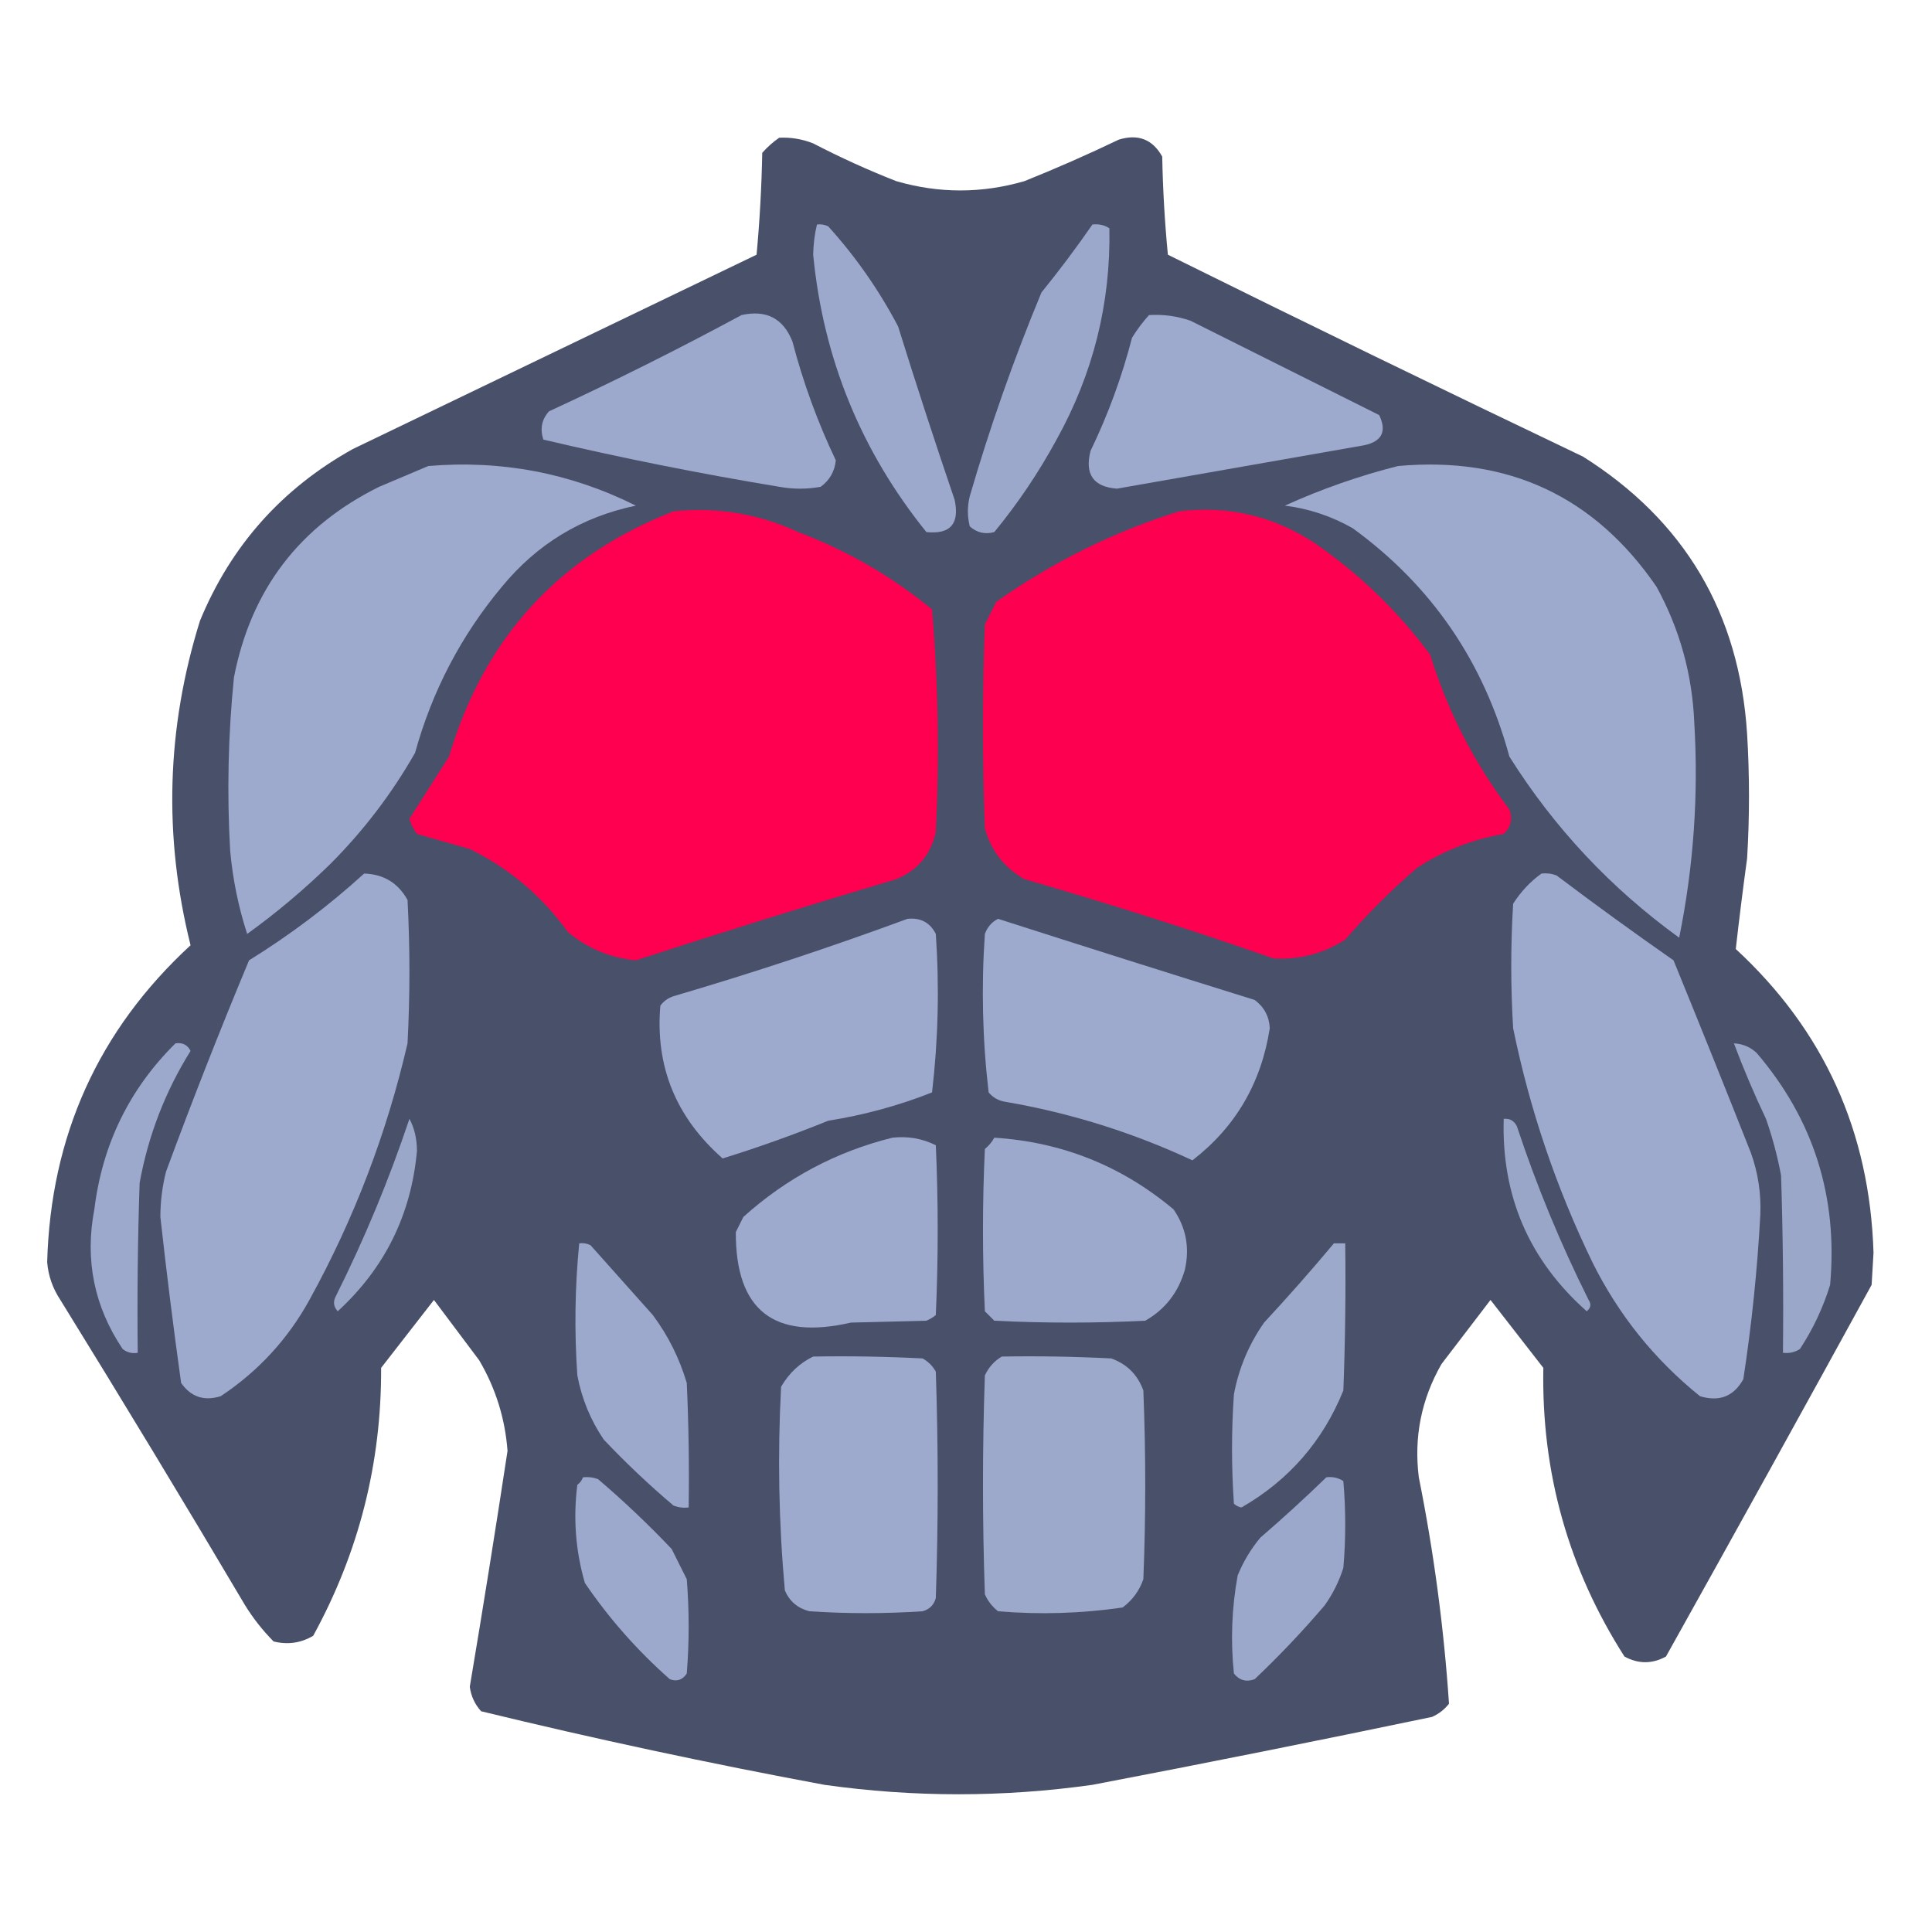<?xml version="1.0" encoding="UTF-8"?>
<!DOCTYPE svg PUBLIC "-//W3C//DTD SVG 1.1//EN" "http://www.w3.org/Graphics/SVG/1.1/DTD/svg11.dtd">
<svg xmlns="http://www.w3.org/2000/svg" version="1.1" width="512px" height="512px" style="shape-rendering:geometricPrecision; text-rendering:geometricPrecision; image-rendering:optimizeQuality; fill-rule:evenodd; clip-rule:evenodd" xmlns:xlink="http://www.w3.org/1999/xlink">
<g><path style="opacity:0.991" fill="#484f69" d="M 206.5,36.5 C 209.607,36.351 212.607,36.851 215.5,38C 222.665,41.721 229.998,45.054 237.5,48C 248.825,51.295 260.158,51.295 271.5,48C 279.951,44.608 288.284,40.941 296.5,37C 301.625,35.431 305.459,36.931 308,41.5C 308.168,50.186 308.668,58.852 309.5,67.5C 346.106,85.637 382.773,103.471 419.5,121C 446.458,137.994 460.958,162.494 463,194.5C 463.667,205.5 463.667,216.5 463,227.5C 461.898,235.543 460.898,243.543 460,251.5C 483.355,273.058 495.522,299.891 496.5,332C 496.333,334.833 496.167,337.667 496,340.5C 477.96,373.414 459.794,406.247 441.5,439C 437.833,441 434.167,441 430.5,439C 415.64,415.741 408.473,390.241 409,362.5C 404.333,356.5 399.667,350.5 395,344.5C 390.667,350.167 386.333,355.833 382,361.5C 376.666,370.835 374.666,380.835 376,391.5C 379.98,411.37 382.646,431.37 384,451.5C 382.786,453.049 381.286,454.215 379.5,455C 349.552,461.256 319.552,467.256 289.5,473C 265.833,476.333 242.167,476.333 218.5,473C 187.955,467.325 157.622,460.825 127.5,453.5C 125.826,451.651 124.826,449.484 124.5,447C 127.996,426.192 131.329,405.359 134.5,384.5C 133.854,375.912 131.354,367.912 127,360.5C 123,355.167 119,349.833 115,344.5C 110.333,350.5 105.667,356.5 101,362.5C 101.107,387.738 95.107,411.405 83,433.5C 79.744,435.429 76.244,435.929 72.5,435C 69.639,432.106 67.139,428.939 65,425.5C 48.918,398.334 32.585,371.334 16,344.5C 13.971,341.448 12.804,338.114 12.5,334.5C 13.43,300.988 26.097,272.988 50.5,250.5C 43.288,221.605 44.121,192.938 53,164.5C 61.194,144.638 74.694,129.472 93.5,119C 129.136,101.849 164.802,84.683 200.5,67.5C 201.332,58.518 201.832,49.518 202,40.5C 203.397,38.93 204.897,37.596 206.5,36.5 Z"/></g>
<g><path style="opacity:1" fill="#9da9cc" d="M 216.5,59.5 C 217.552,59.35 218.552,59.517 219.5,60C 226.775,68.047 232.942,76.88 238,86.5C 242.798,101.896 247.798,117.229 253,132.5C 254.329,138.834 251.829,141.668 245.5,141C 228.169,119.502 218.169,95.002 215.5,67.5C 215.551,64.747 215.884,62.081 216.5,59.5 Z"/></g>
<g><path style="opacity:1" fill="#9ca8cb" d="M 289.5,59.5 C 291.144,59.286 292.644,59.62 294,60.5C 294.365,80.371 289.699,99.038 280,116.5C 275.25,125.236 269.75,133.402 263.5,141C 261.08,141.687 258.913,141.187 257,139.5C 256.333,136.833 256.333,134.167 257,131.5C 262.344,113.134 268.677,95.134 276,77.5C 280.752,71.649 285.252,65.649 289.5,59.5 Z"/></g>
<g><path style="opacity:1" fill="#9da9cc" d="M 196.5,83.5 C 203.079,82.038 207.579,84.371 210,90.5C 212.857,101.408 216.69,111.908 221.5,122C 221.205,124.923 219.871,127.257 217.5,129C 213.833,129.667 210.167,129.667 206.5,129C 185.462,125.524 164.629,121.357 144,116.5C 143.056,113.653 143.556,111.153 145.5,109C 162.84,100.997 179.84,92.497 196.5,83.5 Z"/></g>
<g><path style="opacity:1" fill="#9eaacd" d="M 304.5,83.5 C 308.273,83.263 311.94,83.763 315.5,85C 332.167,93.333 348.833,101.667 365.5,110C 367.562,114.337 366.229,117.004 361.5,118C 339.667,121.833 317.834,125.666 296,129.5C 289.752,129.024 287.419,125.69 289,119.5C 293.654,109.873 297.32,99.873 300,89.5C 301.332,87.34 302.832,85.34 304.5,83.5 Z"/></g>
<g><path style="opacity:1" fill="#9eaacd" d="M 113.5,123.5 C 132.889,121.862 151.223,125.362 168.5,134C 154.184,136.967 142.35,144.133 133,155.5C 122.194,168.443 114.527,183.109 110,199.5C 103.834,210.322 96.334,220.156 87.5,229C 80.606,235.731 73.273,241.897 65.5,247.5C 63.19,240.378 61.69,233.044 61,225.5C 60.121,210.131 60.454,194.797 62,179.5C 66.522,156.272 79.356,139.438 100.5,129C 104.923,127.115 109.256,125.281 113.5,123.5 Z"/></g>
<g><path style="opacity:1" fill="#9eaacd" d="M 370.5,123.5 C 399.718,120.863 422.552,131.53 439,155.5C 445.137,166.716 448.471,178.716 449,191.5C 450.152,210.675 448.819,229.675 445,248.5C 426.869,235.371 411.869,219.371 400,200.5C 393.19,175.336 379.356,155.17 358.5,140C 352.878,136.793 346.878,134.793 340.5,134C 350.264,129.58 360.264,126.08 370.5,123.5 Z"/></g>
<g><path style="opacity:1" fill="#fe004f" d="M 178.5,135.5 C 190.021,134.323 201.021,136.156 211.5,141C 224.527,145.925 236.361,152.758 247,161.5C 248.642,181.077 248.975,200.744 248,220.5C 246.664,226.501 243.164,230.668 237.5,233C 214.383,239.873 191.383,247.04 168.5,254.5C 161.705,253.848 155.705,251.348 150.5,247C 143.643,237.473 134.977,230.139 124.5,225C 119.817,223.665 115.15,222.331 110.5,221C 109.57,219.806 108.903,218.473 108.5,217C 111.985,211.51 115.485,206.01 119,200.5C 128.291,169.048 148.124,147.381 178.5,135.5 Z"/></g>
<g><path style="opacity:1" fill="#fd004f" d="M 312.5,135.5 C 325.546,133.928 337.546,136.762 348.5,144C 360.293,152.125 370.459,161.959 379,173.5C 383.641,188.449 390.641,202.116 400,214.5C 400.896,217.025 400.396,219.192 398.5,221C 390.195,222.434 382.528,225.434 375.5,230C 368.728,235.86 362.395,242.194 356.5,249C 350.654,252.73 344.32,254.397 337.5,254C 315.662,246.387 293.662,239.387 271.5,233C 266.123,229.957 262.623,225.457 261,219.5C 260.333,201.5 260.333,183.5 261,165.5C 262,163.5 263,161.5 264,159.5C 278.958,148.938 295.124,140.938 312.5,135.5 Z"/></g>
<g><path style="opacity:1" fill="#9eaacd" d="M 96.5,231.5 C 101.673,231.668 105.506,234.002 108,238.5C 108.667,251.167 108.667,263.833 108,276.5C 102.479,300.402 93.812,323.068 82,344.5C 76.262,354.905 68.429,363.405 58.5,370C 54.102,371.378 50.602,370.212 48,366.5C 45.957,351.857 44.123,337.191 42.5,322.5C 42.504,318.431 43.004,314.431 44,310.5C 50.941,291.675 58.275,273.009 66,254.5C 76.918,247.738 87.084,240.072 96.5,231.5 Z"/></g>
<g><path style="opacity:1" fill="#9eaacd" d="M 408.5,231.5 C 409.873,231.343 411.207,231.51 412.5,232C 422.693,239.693 433.027,247.193 443.5,254.5C 450.431,271.46 457.265,288.46 464,305.5C 465.913,310.826 466.746,316.326 466.5,322C 465.71,336.575 464.21,351.075 462,365.5C 459.459,370.069 455.625,371.569 450.5,370C 438.403,360.238 428.903,348.404 422,334.5C 412.403,314.71 405.403,294.043 401,272.5C 400.333,261.5 400.333,250.5 401,239.5C 403.028,236.308 405.528,233.641 408.5,231.5 Z"/></g>
<g><path style="opacity:1" fill="#9eaacd" d="M 240.5,243.5 C 243.961,243.146 246.461,244.479 248,247.5C 248.964,261.594 248.631,275.594 247,289.5C 238.194,292.986 229.027,295.486 219.5,297C 210.196,300.765 200.863,304.099 191.5,307C 179.119,296.1 173.619,282.6 175,266.5C 175.903,265.299 177.069,264.465 178.5,264C 199.495,257.835 220.161,251.001 240.5,243.5 Z"/></g>
<g><path style="opacity:1" fill="#9eaacd" d="M 264.5,243.5 C 287.105,250.757 309.772,257.923 332.5,265C 335.018,266.87 336.352,269.37 336.5,272.5C 334.248,287.025 327.415,298.692 316,307.5C 300.18,300.115 283.68,294.949 266.5,292C 264.671,291.727 263.171,290.893 262,289.5C 260.369,275.594 260.036,261.594 261,247.5C 261.69,245.65 262.856,244.316 264.5,243.5 Z"/></g>
<g><path style="opacity:1" fill="#9da9cc" d="M 46.5,276.5 C 48.346,276.222 49.68,276.889 50.5,278.5C 43.778,289.283 39.278,300.95 37,313.5C 36.5,328.496 36.333,343.496 36.5,358.5C 35.022,358.762 33.689,358.429 32.5,357.5C 24.948,346.225 22.448,333.892 25,320.5C 27.128,303.247 34.294,288.58 46.5,276.5 Z"/></g>
<g><path style="opacity:1" fill="#9ba7c9" d="M 459.5,276.5 C 461.783,276.608 463.783,277.441 465.5,279C 480.605,296.654 487.105,317.154 485,340.5C 483.136,346.56 480.47,352.226 477,357.5C 475.644,358.38 474.144,358.714 472.5,358.5C 472.667,342.83 472.5,327.163 472,311.5C 471.046,306.396 469.713,301.396 468,296.5C 464.872,289.917 462.039,283.25 459.5,276.5 Z"/></g>
<g><path style="opacity:1" fill="#9ba7c9" d="M 108.5,296.5 C 109.814,298.915 110.481,301.748 110.5,305C 108.969,321.894 101.969,336.061 89.5,347.5C 88.386,346.277 88.219,344.944 89,343.5C 96.62,328.265 103.12,312.599 108.5,296.5 Z"/></g>
<g><path style="opacity:1" fill="#9aa6c8" d="M 398.5,296.5 C 400.124,296.36 401.29,297.027 402,298.5C 407.229,314.29 413.562,329.624 421,344.5C 421.749,345.635 421.583,346.635 420.5,347.5C 405.227,333.951 397.894,316.951 398.5,296.5 Z"/></g>
<g><path style="opacity:1" fill="#9eaacd" d="M 236.5,301.5 C 240.584,301.043 244.417,301.71 248,303.5C 248.667,318.5 248.667,333.5 248,348.5C 247.25,349.126 246.416,349.626 245.5,350C 238.833,350.167 232.167,350.333 225.5,350.5C 205.067,355.215 194.9,347.215 195,326.5C 195.667,325.167 196.333,323.833 197,322.5C 208.462,312.187 221.628,305.187 236.5,301.5 Z"/></g>
<g><path style="opacity:1" fill="#9da9cc" d="M 263.5,301.5 C 281.438,302.644 297.271,308.978 311,320.5C 314.324,325.324 315.324,330.657 314,336.5C 312.265,342.516 308.765,347.016 303.5,350C 290.167,350.667 276.833,350.667 263.5,350C 262.667,349.167 261.833,348.333 261,347.5C 260.333,333.167 260.333,318.833 261,304.5C 262.045,303.627 262.878,302.627 263.5,301.5 Z"/></g>
<g><path style="opacity:1" fill="#9da9cc" d="M 153.5,329.5 C 154.552,329.351 155.552,329.517 156.5,330C 162,336.167 167.5,342.333 173,348.5C 177.054,353.942 180.054,359.942 182,366.5C 182.5,377.495 182.667,388.495 182.5,399.5C 181.127,399.657 179.793,399.49 178.5,399C 172.031,393.532 165.864,387.699 160,381.5C 156.501,376.34 154.167,370.674 153,364.5C 152.189,352.757 152.356,341.091 153.5,329.5 Z"/></g>
<g><path style="opacity:1" fill="#9da9cb" d="M 353.5,329.5 C 354.5,329.5 355.5,329.5 356.5,329.5C 356.667,342.504 356.5,355.504 356,368.5C 350.569,381.931 341.569,392.265 329,399.5C 328.228,399.355 327.561,399.022 327,398.5C 326.333,388.833 326.333,379.167 327,369.5C 328.307,362.574 330.974,356.24 335,350.5C 341.375,343.629 347.542,336.629 353.5,329.5 Z"/></g>
<g><path style="opacity:1" fill="#9eaacd" d="M 215.5,359.5 C 225.172,359.334 234.839,359.5 244.5,360C 246,360.833 247.167,362 248,363.5C 248.667,383.5 248.667,403.5 248,423.5C 247.5,425.333 246.333,426.5 244.5,427C 234.5,427.667 224.5,427.667 214.5,427C 211.417,426.214 209.251,424.381 208,421.5C 206.374,403.566 206.041,385.566 207,367.5C 209.098,363.897 211.932,361.23 215.5,359.5 Z"/></g>
<g><path style="opacity:1" fill="#9da9cb" d="M 265.5,359.5 C 275.172,359.334 284.839,359.5 294.5,360C 298.667,361.5 301.5,364.333 303,368.5C 303.667,385.167 303.667,401.833 303,418.5C 301.939,421.562 300.106,424.062 297.5,426C 286.573,427.597 275.573,427.931 264.5,427C 262.951,425.786 261.785,424.286 261,422.5C 260.333,403.167 260.333,383.833 261,364.5C 262.025,362.313 263.525,360.646 265.5,359.5 Z"/></g>
<g><path style="opacity:1" fill="#9da9cc" d="M 154.5,391.5 C 155.873,391.343 157.207,391.51 158.5,392C 165.302,397.801 171.802,403.968 178,410.5C 179.333,413.167 180.667,415.833 182,418.5C 182.667,426.833 182.667,435.167 182,443.5C 180.867,445.211 179.367,445.711 177.5,445C 168.884,437.39 161.384,428.89 155,419.5C 152.541,411.02 151.875,402.353 153,393.5C 153.717,392.956 154.217,392.289 154.5,391.5 Z"/></g>
<g><path style="opacity:1" fill="#9ca8cb" d="M 351.5,391.5 C 353.144,391.286 354.644,391.62 356,392.5C 356.667,400.167 356.667,407.833 356,415.5C 354.861,419.112 353.194,422.446 351,425.5C 345.199,432.302 339.032,438.802 332.5,445C 330.299,445.825 328.466,445.325 327,443.5C 326.09,434.756 326.424,426.089 328,417.5C 329.497,413.835 331.497,410.502 334,407.5C 340.029,402.301 345.862,396.967 351.5,391.5 Z"/></g>
</svg>
